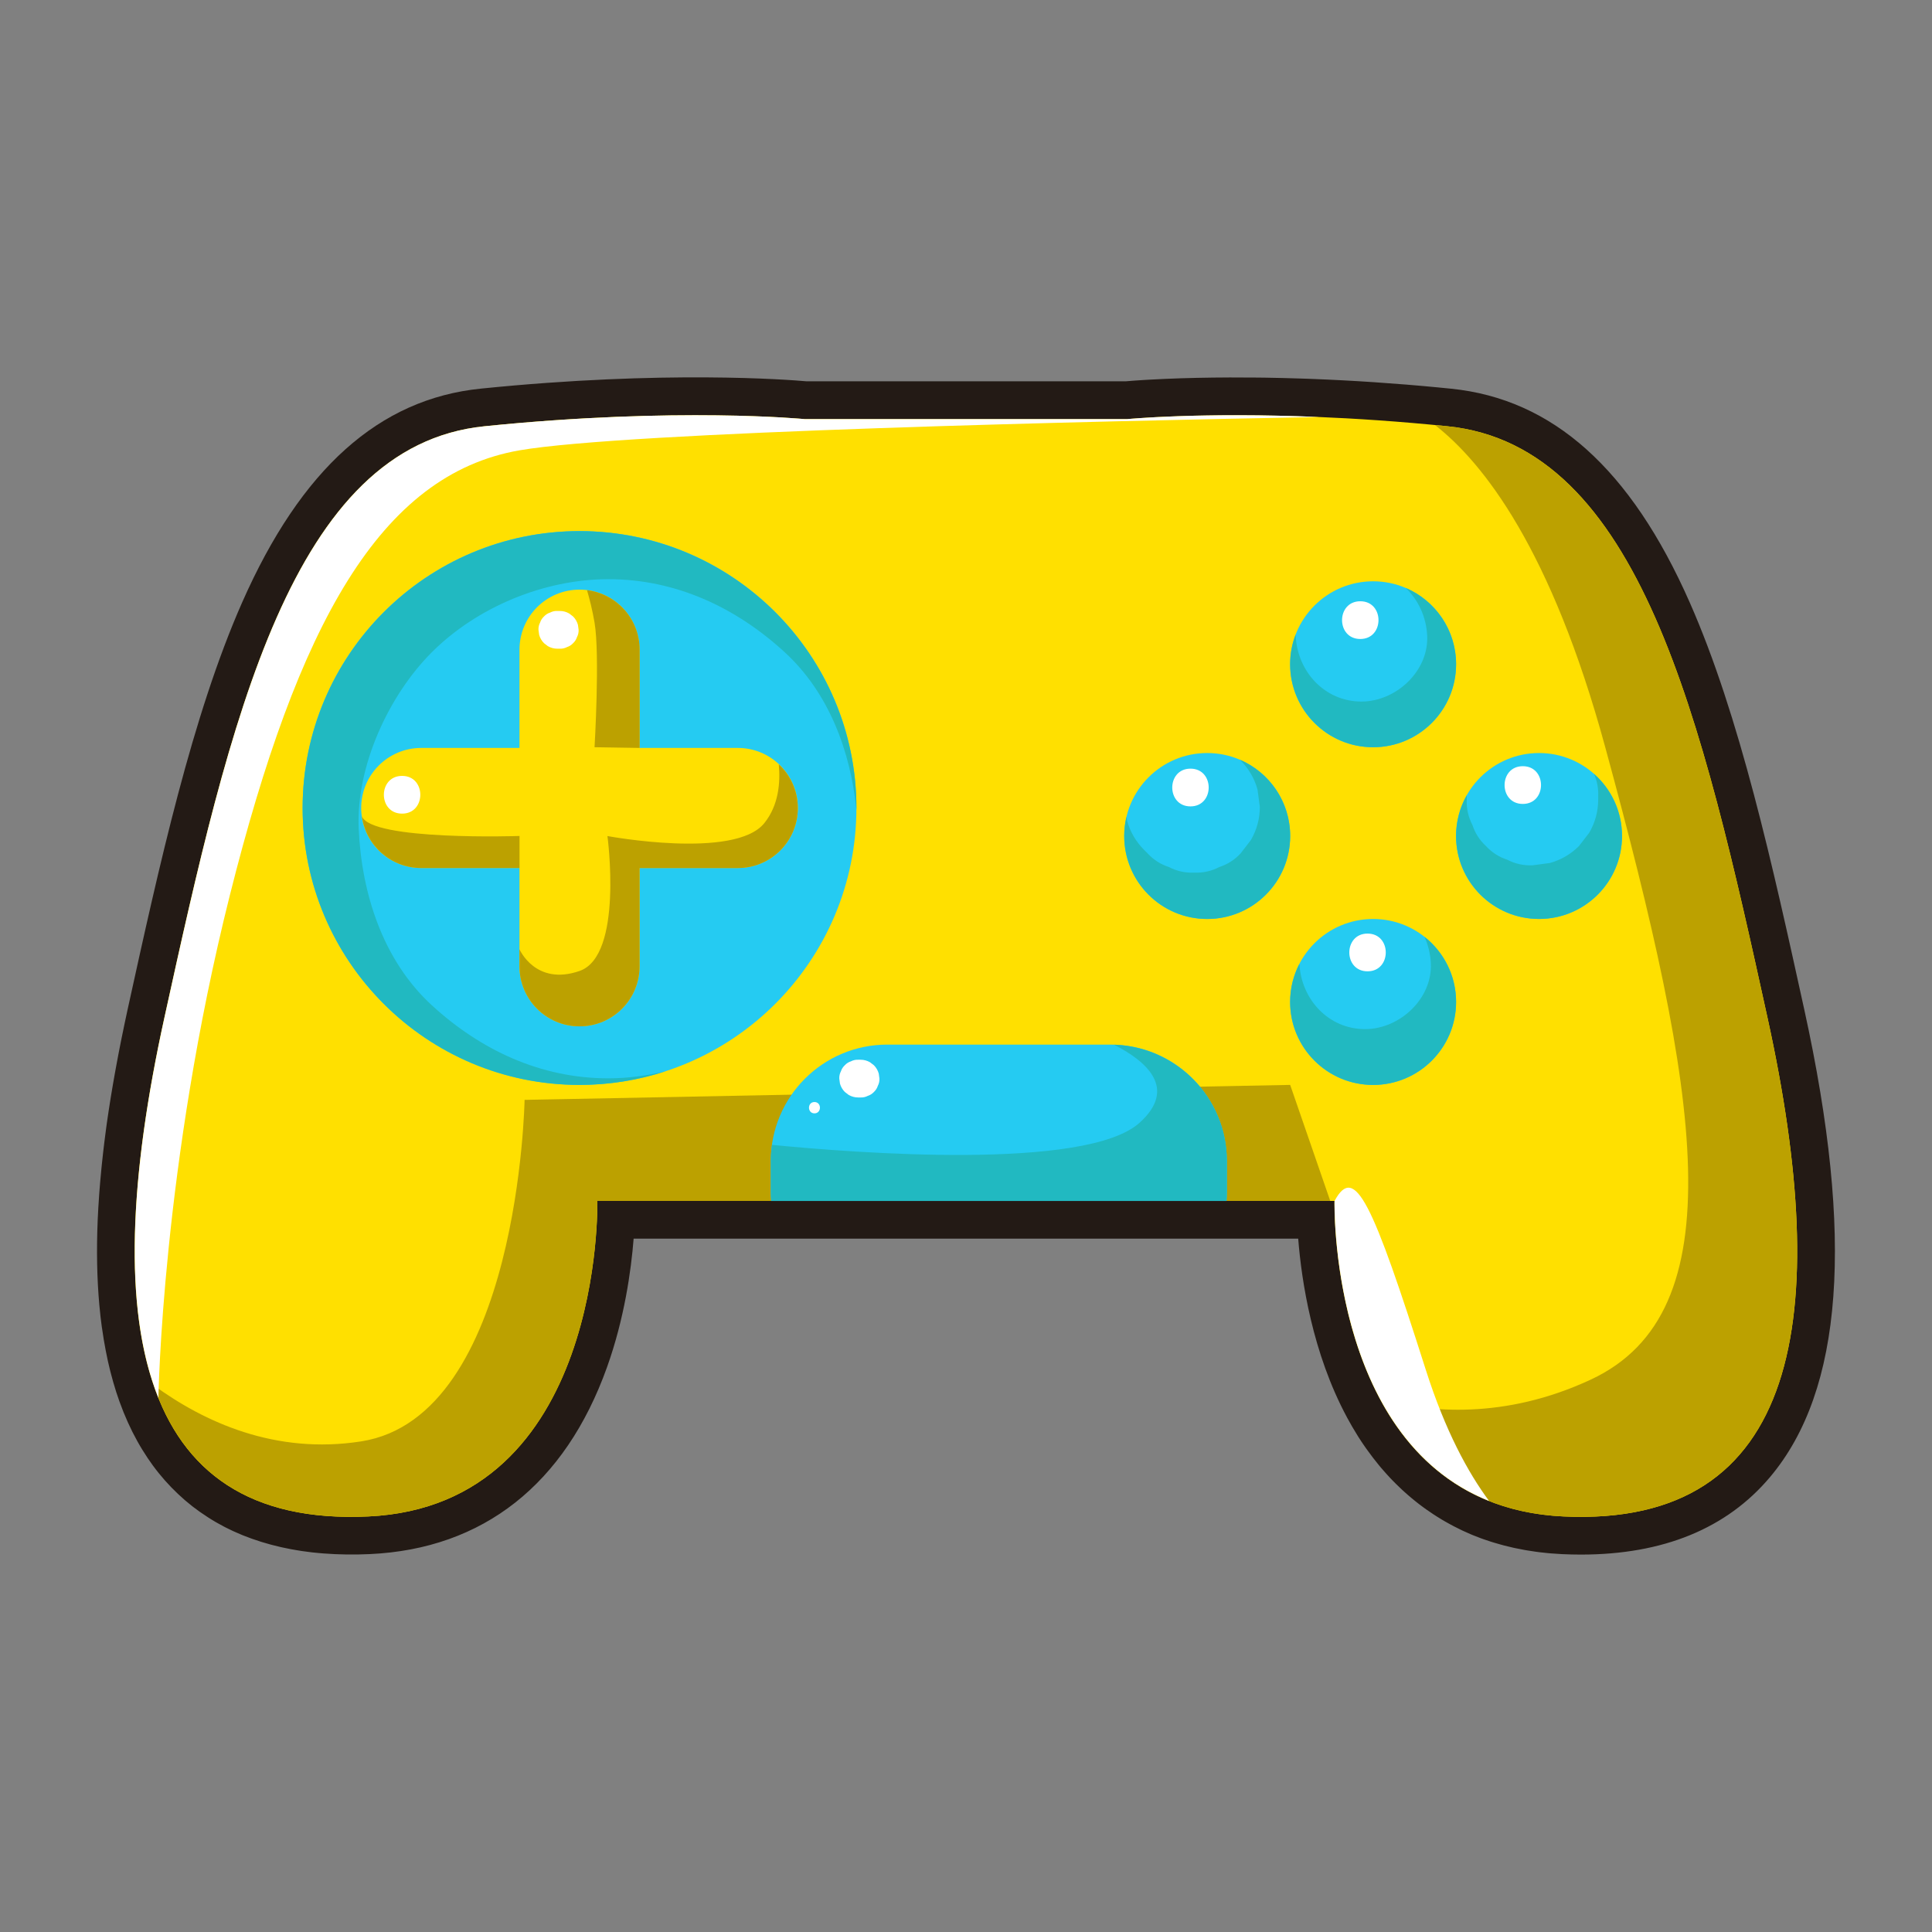 <?xml version="1.0" ?><svg xmlns="http://www.w3.org/2000/svg" xmlns:xlink="http://www.w3.org/1999/xlink" version="1.1" viewBox="0 0 512 512" style="enable-background:new 0 0 512 512;" xml:space="preserve"><rect x="0" y="0" width="512" height="512" fill="#808080" stroke="none"/><style type="text/css">
	.st0{fill:#231A15;}
	.st1{fill:#FFE000;}
	.st2{fill:#BCA100;}
	.st3{fill:#FC0000;}
	.st4{fill:#AA0000;}
	.st5{fill:#F94343;}
	.st6{fill:#FFFFFF;}
	.st7{fill:#A58E07;}
	.st8{opacity:0.44;}
	.st9{fill:#756204;}
	.st10{opacity:0.64;}
	.st11{opacity:0.38;}
	.st12{fill:#5D5004;}
	.st13{fill:#B7A100;}
	.st14{fill:#1D4DFC;}
	.st15{fill:#143CAF;}
	.st16{opacity:0.59;}
	.st17{opacity:0.52;}
	.st18{fill:#FF7F1F;}
	.st19{fill:#C4570C;}
	.st20{fill:#B29904;}
	.st21{fill:#87720A;}
	.st22{fill:#DDDDDD;}
	.st23{opacity:0.51;}
	.st24{fill:#878787;}
	.st25{fill:#727272;}
	.st26{opacity:0.33;}
	.st27{opacity:0.46;}
	.st28{fill:#25CBF2;}
	.st29{fill:#0A8FA5;}
	.st30{opacity:0.58;}
	.st31{fill:#04889E;}
	.st32{fill:#035A63;}
	.st33{opacity:0.65;}
	.st34{opacity:0.39;}
	.st35{fill:#AB0000;}
	.st36{fill:#1987A1;}
	.st37{fill:#3F1F0A;}
	.st38{fill:#4DEEFF;}
	.st39{fill:#21B9C1;}
	.st40{fill:#BBF9FF;}
	.st41{fill:#64ACAF;}
	.st42{fill:#089FB7;}
	.st43{opacity:0.47;}
	.st44{opacity:0.42;}
	.st45{fill:#DBF7FC;}
	.st46{fill:#B2E7ED;}
	.st47{fill:#0FA2BA;}
	.st48{opacity:0.54;}
	.st49{fill:#8E7716;}
	.st50{fill:#191401;}
	.st51{fill:#382E02;}
	.st52{fill:#605106;}
	.st53{fill:#AFACA0;}
	.st54{fill:#BC0404;}
	.st55{fill:#750000;}
	.st56{fill:#A08B0D;}
	.st57{fill:#5B4C05;}
	.st58{opacity:0.4;}
	.st59{opacity:0.5;}
	.st60{fill:#FF8383;}
	.st61{fill:#FFF0A6;}
	.st62{fill:#E2C227;}
	.st63{fill:#AA9205;}
	.st64{fill:#FFEA71;}
	.st65{opacity:0.22;}
	.st66{fill:#B19B00;}
	.st67{fill:#1989A4;}
	.st68{fill:#13A0B7;}
	.st69{fill:#C4A805;}
	.st70{fill:#FFF3A9;}
	.st71{fill:#846E03;}
	.st72{fill:#2D2502;}
	.st73{opacity:0.36;}
	.st74{fill:#4DD307;}
	.st75{fill:#328402;}
	.st76{fill:#97FF5A;}
	.st77{fill:#7A6500;}
	.st78{fill:#246001;}
	.st79{fill:#359100;}
	.st80{fill:#968022;}
	.st81{fill:#4F420B;}
	.st82{fill:#FFED83;}
	.st83{fill:#BAA335;}
	.st84{fill:#8D0991;}
	.st85{fill:#4B044F;}
	.st86{fill:#CE15CE;}
	.st87{fill:#897502;}
	.st88{fill:#493D01;}
	.st89{fill:#C9C9C9;}
	.st90{fill:#2D280E;}
	.st91{fill:#378C06;}
	.st92{fill:#183A03;}
	.st93{fill:#94FF55;}
	.st94{fill:#2E7F04;}
	.st95{fill:#63AB39;}
	.st96{fill:#AA5F04;}
	.st97{fill:#633502;}
	.st98{fill:#EF9014;}
	.st99{fill:#A05A07;}
	.st100{fill:#05616B;}
	.st101{fill:#033335;}
	.st102{fill:#0E94AA;}
	.st103{fill:#035D66;}
	.st104{opacity:0.27;}
	.st105{opacity:0.43;}
	.st106{fill:#FFF203;}
	.st107{fill:#FFA300;}
	.st108{fill:#2B3030;}
	.st109{opacity:0.28;}
	.st110{fill:#FCD17A;}
	.st111{fill:#AF853A;}
	.st112{opacity:0.31;}
	.st113{fill:#B641FF;}
	.st114{fill:#700FBC;}
	.st115{fill:#F2D0B1;}
	.st116{fill:#AF835F;}
	.st117{fill:#C17540;}
	.st118{fill:#F2BA94;}
	.st119{fill:#592909;}
	.st120{fill:#2B1204;}
	.st121{fill:#894818;}
	.st122{fill:#512609;}
	.st123{fill:#FF7F15;}
	.st124{fill:#A04A0A;}
	.st125{fill:#B7865E;}
	.st126{fill:#70350E;}
	.st127{fill:#3A1805;}
	.st128{fill:#C1521B;}
	.st129{fill:#FFC7AE;}
	.st130{fill:#FF717F;}
	.st131{fill:#6E2F0F;}
	.st132{fill:#AC8675;}
	.st133{opacity:0.25;}
	.st134{opacity:0.32;}
	.st135{fill:#FFFCC5;}
	.st136{fill:#D1CA78;}
	.st137{fill:#D37733;}
	.st138{fill:#A04F18;}
	.st139{fill:#0ABFBA;}
	.st140{fill:#057F79;}
	.st141{fill:#15F9F9;}
	.st142{fill:#09B2AD;}
	.st143{fill:#B2B2B2;}
	.st144{fill:#FFF755;}
	.st145{fill:#BCB121;}
	.st146{fill:#F90368;}
	.st147{opacity:0.49;}
	.st148{fill:#B50857;}
	.st149{fill:#FF76B4;}
	.st150{fill:#F23091;}
	.st151{fill:#FFF800;}
	.st152{fill:#C9BF05;}
	.st153{fill:#FF8500;}
	.st154{fill:#A35507;}
	.st155{fill:#AA6E50;}
	.st156{fill:#723C25;}
	.st157{fill:#EAD4B9;}
	.st158{fill:#AA8D6F;}
	.st159{fill:#B7A8A5;}
	.st160{fill:#84726F;}
	.st161{fill:#77645F;}
	.st162{fill:#51403C;}
	.st163{fill:#EABBA7;}
	.st164{fill:#BC7F69;}
	.st165{fill:#7C5039;}
	.st166{fill:#442619;}
	.st167{fill:#B7AE04;}
	.st168{fill:#BAB108;}
	.st169{fill:#7A7105;}
	.st170{fill:#352B23;}
	.st171{fill:#050403;}
	.st172{fill:#706255;}
	.st173{fill:#44382E;}
	.st174{fill:#634319;}
	.st175{fill:#35210A;}
	.st176{fill:#2D1C08;}
	.st177{fill:#0A0601;}
	.st178{fill:#9E7443;}
	.st179{fill:#704D2A;}
	.st180{fill:#D8A73A;}
	.st181{fill:#A0741C;}
	.st182{fill:#3F2F28;}
	.st183{fill:#211410;}
	.st184{fill:#FF326C;}
	.st185{fill:#BC0749;}
	.st186{fill:#68390E;}
	.st187{fill:#A5632D;}
	.st188{fill:#3D1E05;}
	.st189{fill:#331A06;}
	.st190{fill:#110801;}
	.st191{fill:#160A02;}
	.st192{fill:#663514;}
	.st193{opacity:0.29;}
	.st194{fill:#FC001F;}
	.st195{fill:#AF021F;}
	.st196{fill:#C48622;}
	.st197{fill:#8C5910;}
	.st198{fill:#846D64;}
	.st199{fill:#513B35;}
	.st200{fill:#5B4842;}
	.st201{fill:#332522;}
	.st202{fill:#47332C;}
	.st203{fill:#543E38;}
	.st204{fill:#1E1412;}
	.st205{fill:#604C43;}
	.st206{fill:#D3896C;}
	.st207{fill:#FF001F;}
	.st208{fill:#AF0824;}
	.st209{fill:#A37462;}
	.st210{fill:#5E3E34;}
	.st211{fill:#874A38;}
	.st212{fill:#4C2218;}
	.st213{fill:#5B2B20;}
	.st214{fill:#210C09;}
	.st215{fill:#99001A;}
	.st216{fill:#A08A07;}
	.st217{fill:#A08904;}
	.st218{fill:#5B4C02;}
	.st219{fill:#CECAB7;}
	.st220{fill:#727068;}
	.st221{fill:#42403A;}
	.st222{fill:#B2B0A6;}
	.st223{fill:#726F62;}
	.st224{fill:#6B4F45;}
	.st225{fill:#3A261F;}
	.st226{fill:#777468;}
	.st227{fill:#474436;}
	.st228{fill:#B78B7D;}
	.st229{fill:#845A4E;}
	.st230{fill:#3A372D;}
	.st231{fill:#43CFFF;}
	.st232{fill:#13A0BC;}
</style><g id="_x31_9"><g><path class="st0" d="M418.96,411.98c-1.64,0-3.31-0.04-5-0.12c-1.02-0.05-2.03-0.12-3.03-0.2l-0.94-0.09    c-0.68-0.06-1.36-0.14-2.04-0.22c-0.34-0.04-0.69-0.09-1.04-0.14c-0.65-0.09-1.31-0.19-1.96-0.3l-0.19-0.03    c-0.24-0.04-0.48-0.08-0.72-0.12c-0.83-0.15-1.64-0.31-2.44-0.48c-0.14-0.03-0.27-0.05-0.4-0.08c-0.87-0.19-1.76-0.41-2.65-0.64    c-0.24-0.06-0.46-0.12-0.68-0.19l-0.19-0.05c-0.59-0.16-1.2-0.34-1.81-0.52c-0.31-0.1-0.64-0.2-0.96-0.3    c-0.55-0.18-1.11-0.37-1.66-0.56l-0.15-0.05c-0.25-0.09-0.5-0.18-0.75-0.27c-0.64-0.24-1.27-0.49-1.9-0.74    c-0.24-0.09-0.42-0.16-0.59-0.24c-0.78-0.33-1.55-0.67-2.31-1.03c-0.22-0.1-0.43-0.21-0.63-0.31l-0.18-0.09    c-0.5-0.25-1.01-0.49-1.5-0.75c-0.3-0.15-0.61-0.32-0.91-0.49c-0.46-0.25-0.91-0.5-1.35-0.75c-0.32-0.18-0.62-0.35-0.91-0.53    c-0.45-0.27-0.91-0.56-1.37-0.85l-0.17-0.11c-0.19-0.11-0.37-0.23-0.55-0.35c-0.68-0.44-1.31-0.88-1.94-1.32    c-0.22-0.16-0.43-0.31-0.64-0.46l-0.19-0.14c-0.38-0.28-0.77-0.57-1.14-0.85c-0.29-0.22-0.59-0.46-0.89-0.7    c-0.33-0.27-0.67-0.54-0.99-0.81c-0.29-0.24-0.59-0.49-0.89-0.75c-0.31-0.27-0.62-0.55-0.94-0.83l-0.18-0.16    c-0.23-0.2-0.45-0.4-0.67-0.61c-0.52-0.48-1.03-0.97-1.53-1.47c-0.25-0.24-0.48-0.49-0.72-0.73l-0.17-0.17    c-0.29-0.3-0.51-0.53-0.73-0.76c-0.3-0.32-0.59-0.64-0.88-0.96c-0.21-0.24-0.43-0.48-0.65-0.73c-0.28-0.32-0.58-0.66-0.87-1    l-0.56-0.67c-1.04-1.27-2.06-2.6-3.03-3.95l-0.32-0.44c-0.3-0.43-0.59-0.85-0.87-1.26l-0.37-0.55c-0.27-0.41-0.55-0.83-0.82-1.26    l-0.27-0.44c-0.96-1.54-1.88-3.11-2.72-4.68c-0.01-0.03-0.03-0.05-0.04-0.08l0,0c-9.15-17.02-12.03-36.1-12.92-47.35H167.92    c-0.67,8.48-2.44,21.17-7.06,34.09c-11.1,31.01-32.83,48.13-62.83,49.51c-1.07,0.05-2.13,0.08-3.17,0.1    c-0.29,0.01-0.56,0.01-0.84,0l-0.68,0c-0.53,0-1.06,0.01-1.59,0c-0.37,0-0.71-0.02-1.05-0.03l-0.78-0.02    c-0.41-0.01-0.81-0.02-1.21-0.04c-0.4-0.02-0.79-0.04-1.18-0.07l-0.78-0.05c-0.34-0.02-0.68-0.04-1.02-0.06    c-0.42-0.03-0.84-0.07-1.26-0.11l-0.73-0.07c-0.31-0.03-0.62-0.06-0.92-0.09c-0.46-0.05-0.93-0.11-1.4-0.18l-0.6-0.08    c-0.28-0.03-0.56-0.07-0.84-0.11c-0.51-0.08-0.99-0.16-1.46-0.24l-0.57-0.1c-0.25-0.04-0.51-0.08-0.76-0.13    c-0.55-0.1-1.08-0.21-1.61-0.33l-0.44-0.09c-0.22-0.04-0.44-0.09-0.66-0.14c-0.62-0.14-1.18-0.28-1.75-0.43l-0.29-0.07    c-0.23-0.05-0.45-0.11-0.67-0.17c-0.56-0.15-1.13-0.32-1.7-0.49l-0.28-0.08c-0.2-0.06-0.41-0.12-0.61-0.18    c-0.62-0.19-1.23-0.4-1.85-0.62l-0.13-0.04c-0.18-0.06-0.35-0.12-0.53-0.18c-0.65-0.23-1.28-0.48-1.9-0.72    c-0.24-0.09-0.41-0.16-0.57-0.22c-0.65-0.26-1.27-0.54-1.89-0.82c-0.22-0.09-0.4-0.17-0.57-0.25c-0.58-0.27-1.21-0.58-1.83-0.89    c-0.16-0.08-0.32-0.15-0.47-0.24c-0.6-0.31-1.21-0.65-1.83-1c-0.15-0.08-0.29-0.16-0.43-0.24c-0.6-0.34-1.21-0.72-1.82-1.11    l-0.3-0.19c-0.62-0.4-1.21-0.8-1.8-1.21c-0.13-0.09-0.25-0.17-0.38-0.26c-0.54-0.38-1.12-0.82-1.7-1.26    c-0.11-0.08-0.21-0.15-0.3-0.23c-0.58-0.46-1.16-0.93-1.72-1.41l-0.21-0.18c-0.56-0.48-1.12-0.99-1.67-1.51l-0.14-0.13    c-0.58-0.55-1.12-1.08-1.64-1.62l-0.09-0.09c-0.03-0.03-0.05-0.05-0.08-0.08c-0.54-0.56-1.07-1.14-1.59-1.72l-0.08-0.09    c-0.53-0.61-1.03-1.2-1.52-1.8c-0.02-0.03-0.04-0.05-0.06-0.07c-0.55-0.68-1.03-1.31-1.51-1.96c-0.02-0.03-0.04-0.06-0.06-0.08    c-0.47-0.64-0.93-1.3-1.38-1.97c0,0,0,0,0-0.01c-0.01-0.01-0.02-0.02-0.02-0.03c0,0,0-0.01-0.01-0.01    c-0.01-0.01-0.01-0.02-0.02-0.03c-0.48-0.72-0.91-1.39-1.32-2.06c-0.01-0.02-0.02-0.04-0.04-0.06l0,0    c-0.44-0.71-0.86-1.44-1.27-2.17c-0.01-0.02-0.02-0.03-0.03-0.05c-1.8-3.23-3.4-6.77-4.74-10.51c-0.01-0.03-0.04-0.13-0.06-0.16    c-0.28-0.8-0.56-1.61-0.83-2.44c-0.01-0.03-0.04-0.14-0.05-0.17c-0.28-0.87-0.52-1.67-0.75-2.48l-0.08-0.3    c-0.23-0.8-0.44-1.6-0.65-2.41l-0.08-0.33c-0.2-0.82-0.4-1.62-0.58-2.44l-0.08-0.38c-0.18-0.8-0.34-1.62-0.5-2.45l-0.07-0.38    c-0.16-0.82-0.3-1.66-0.45-2.5l-0.06-0.39c-0.14-0.84-0.27-1.7-0.39-2.58L27,351.8c-0.12-0.88-0.23-1.79-0.34-2.7l-0.03-0.25    c-0.11-0.95-0.21-1.91-0.29-2.88l-0.02-0.19c-0.62-6.87-0.77-14.46-0.43-22.48l0.02-0.42c0.04-0.96,0.09-1.93,0.15-2.9l0.05-0.74    c0.05-0.87,0.11-1.75,0.17-2.63l0.07-0.93c0.06-0.82,0.13-1.65,0.2-2.48l0.1-1.07c0.07-0.79,0.14-1.58,0.22-2.38l0.12-1.18    c0.08-0.77,0.16-1.54,0.25-2.32l0.14-1.26c0.09-0.76,0.18-1.51,0.27-2.27l0.17-1.34c0.09-0.73,0.19-1.48,0.29-2.23l0.19-1.41    c0.1-0.72,0.21-1.46,0.32-2.19l0.22-1.46c0.11-0.73,0.23-1.46,0.34-2.19l0.24-1.49c0.12-0.74,0.24-1.48,0.37-2.21l0.26-1.52    c0.13-0.73,0.26-1.47,0.39-2.21l0.28-1.54c0.14-0.75,0.28-1.51,0.42-2.26l0.29-1.53c0.15-0.78,0.31-1.57,0.46-2.36l0.29-1.45    c0.15-0.74,0.3-1.49,0.46-2.23l0.33-1.61c0.27-1.29,0.55-2.58,0.83-3.88c8.41-38.29,17.1-77.89,30.39-108.01    c15.61-35.36,36.29-53.88,63.22-56.61c48.72-4.95,81.71-2.35,86.33-1.94l84.58,0l2.56-0.2c0.7-0.05,1.57-0.11,2.57-0.17l1.25-0.07    c1.23-0.07,2.57-0.14,4.05-0.2c5.42-0.24,11.2-0.36,17.22-0.38c2.3-0.01,4.71,0,7.23,0.03c0.02,0,0.04,0,0.06,0    c0.83,0.01,1.64,0.02,2.46,0.03l0.35,0.01c2.48,0.04,5.06,0.1,7.75,0.19l0.37,0.01c0.81,0.03,1.63,0.05,2.47,0.08l0.78,0.03    c11.08,0.42,22.45,1.18,33.8,2.27l0.47,0.05c0.95,0.09,1.89,0.18,2.85,0.28c26.94,2.73,47.62,21.25,63.22,56.61    c13.29,30.11,21.98,69.71,30.39,108.01l0,0c13.25,60.34,10.27,100.84-9.1,123.82C457.59,405.08,440.74,411.98,418.96,411.98z     M405.45,390.67c0.13,0.03,0.25,0.05,0.37,0.08c0.5,0.11,1.09,0.22,1.69,0.33l0.67,0.11c0.49,0.08,0.96,0.15,1.44,0.22    c0.26,0.04,0.5,0.07,0.74,0.1c0.52,0.06,1.03,0.12,1.54,0.17l0.71,0.07c0.73,0.06,1.49,0.12,2.25,0.15    c17.92,0.82,30.66-3.53,38.92-13.33c14.88-17.65,16.51-53.53,4.86-106.64c-8.2-37.33-16.67-75.94-29.15-104.22    c-12.62-28.59-27.54-42.82-46.95-44.79c-0.92-0.09-1.83-0.18-2.75-0.27l-0.48-0.05c-10.96-1.05-21.94-1.79-32.65-2.19l-3.5-0.12    c-2.57-0.08-5.06-0.14-7.46-0.18l-0.3,0c-0.82-0.01-1.6-0.02-2.37-0.03c-0.01,0-0.03,0-0.04,0c-2.46-0.03-4.77-0.04-6.97-0.03    c-5.77,0.02-11.29,0.14-16.4,0.36c-1.43,0.06-2.69,0.12-3.81,0.19l-1.05,0.06c0,0-0.13,0.01-0.14,0.01    c-0.92,0.06-1.72,0.11-2.4,0.16l-2.35,0.18c-0.04,0-0.26,0.02-0.29,0.03c-0.33,0.03-0.58,0.04-0.91,0.04h-85.44    c-0.32,0-0.65-0.02-0.97-0.05c-0.32-0.03-33.51-3.12-82.88,1.89c-19.41,1.97-34.33,16.2-46.95,44.79    c-12.48,28.28-20.96,66.88-29.15,104.22c-0.27,1.24-0.54,2.48-0.8,3.71l-0.32,1.56c-0.15,0.71-0.29,1.42-0.44,2.12l-0.27,1.39    c-0.15,0.75-0.3,1.5-0.44,2.25l-0.27,1.45c-0.14,0.72-0.27,1.44-0.4,2.15L50.11,288c-0.13,0.71-0.25,1.41-0.37,2.11l-0.24,1.43    c-0.12,0.7-0.24,1.4-0.35,2.09l-0.22,1.41c-0.11,0.69-0.22,1.38-0.32,2.07l-0.21,1.38c-0.1,0.68-0.2,1.37-0.3,2.06l-0.18,1.32    c-0.09,0.69-0.19,1.39-0.27,2.08l-0.16,1.25c-0.09,0.71-0.17,1.41-0.25,2.11l-0.13,1.18c-0.08,0.72-0.16,1.44-0.23,2.15    l-0.11,1.08c-0.07,0.74-0.14,1.47-0.21,2.2l-0.09,0.99c-0.07,0.77-0.12,1.53-0.18,2.28l-0.06,0.85c-0.06,0.81-0.11,1.62-0.16,2.41    l-0.04,0.67c-0.05,0.89-0.09,1.77-0.13,2.64l-0.02,0.37c-0.3,7.17-0.18,13.86,0.37,19.92c0,0.02,0.01,0.1,0.01,0.11    c0.07,0.82,0.16,1.63,0.25,2.44l0.03,0.23c0.09,0.75,0.18,1.51,0.28,2.26l0.04,0.26c0.1,0.75,0.21,1.46,0.33,2.17l0.05,0.31    c0.11,0.69,0.23,1.37,0.36,2.05l0.04,0.23c0.15,0.75,0.28,1.41,0.43,2.06l0.06,0.29c0.15,0.65,0.3,1.29,0.45,1.92l0.07,0.3    c0.16,0.62,0.33,1.24,0.5,1.86l0.07,0.26c0.17,0.6,0.36,1.22,0.55,1.83l0.06,0.2c0.2,0.61,0.41,1.23,0.63,1.84    c0.01,0.02,0.04,0.11,0.05,0.14c0.97,2.7,2.12,5.25,3.4,7.55c0.01,0.01,0.01,0.02,0.02,0.04c0.27,0.48,0.54,0.95,0.83,1.41    c0.01,0.01,0.01,0.02,0.02,0.03c0.29,0.48,0.58,0.93,0.88,1.37c0.01,0.02,0.03,0.04,0.04,0.06l0,0c0.3,0.44,0.6,0.88,0.92,1.31    c0.03,0.04,0.07,0.09,0.09,0.12c0.25,0.35,0.56,0.74,0.87,1.14c0.02,0.02,0.03,0.04,0.05,0.06c0.35,0.44,0.68,0.82,1,1.2    l0.08,0.09c0.32,0.37,0.64,0.72,0.97,1.06l0.07,0.07c0.38,0.4,0.72,0.73,1.06,1.06l0.13,0.12c0.34,0.32,0.68,0.63,1.03,0.93    c0.05,0.04,0.11,0.09,0.13,0.11c0.39,0.33,0.74,0.63,1.11,0.91l0.18,0.14c0.34,0.26,0.7,0.54,1.07,0.8l0.21,0.15    c0.36,0.25,0.72,0.5,1.09,0.74l0.21,0.13c0.43,0.27,0.81,0.5,1.19,0.73l0.3,0.16c0.36,0.2,0.75,0.42,1.15,0.63l0.3,0.15    c0.42,0.21,0.82,0.41,1.23,0.6l0.35,0.15c0.41,0.18,0.82,0.37,1.25,0.54l0.39,0.15c0.41,0.16,0.83,0.33,1.26,0.48l0.48,0.16    c0.39,0.14,0.81,0.28,1.24,0.42l0.63,0.18c0.39,0.12,0.78,0.23,1.18,0.34l0.7,0.17c0.4,0.1,0.8,0.2,1.2,0.29l0.87,0.18    c0.36,0.08,0.72,0.15,1.09,0.22l1.09,0.18c0.33,0.06,0.65,0.11,0.98,0.16l1.21,0.16c0.3,0.04,0.6,0.08,0.91,0.12    c0.18,0.02,0.35,0.03,0.51,0.05l0.92,0.09c0.27,0.03,0.54,0.05,0.81,0.07c0.2,0.02,0.4,0.03,0.61,0.04l0.98,0.06    c0.24,0.02,0.49,0.03,0.74,0.04c0.27,0.01,0.53,0.02,0.8,0.02l0.98,0.03c0.21,0.01,0.43,0.01,0.65,0.02c0.37,0,0.78,0,1.17,0    l1.33,0c0.85-0.01,1.71-0.04,2.59-0.08c21.71-1,36.35-12.72,44.76-35.82c6.76-18.57,6.46-37.4,6.45-37.58    c-0.06-2.69,0.97-5.29,2.85-7.21c1.88-1.92,4.46-3.01,7.14-3.01h195.36c2.7,0,5.29,1.09,7.17,3.03c1.86,1.92,2.88,4.5,2.83,7.18    c0,0.01,0,0.02,0,0.04l0,0.29c0,0.03,0,0.15,0,0.18l0,0.32c0,0.01,0,0.11,0,0.12l0,0.25c0,0.01,0,0.11,0,0.12    c0.01,0.76,0.03,1.76,0.09,2.99l0.04,0.78c0,0,0.01,0.13,0.01,0.13l0.04,0.78c0,0.04,0,0.07,0.01,0.09    c0.55,9.07,2.68,26.54,10.71,41.52c0.01,0.02,0.03,0.05,0.04,0.07c0.65,1.21,1.36,2.43,2.1,3.61l0.22,0.36    c0.19,0.3,0.4,0.61,0.6,0.93l0.27,0.41c0.2,0.3,0.41,0.61,0.63,0.92l0.24,0.33c0.71,0.99,1.45,1.96,2.2,2.87l0.39,0.48    c0.2,0.24,0.41,0.48,0.62,0.71c0.16,0.18,0.31,0.35,0.45,0.51c0.21,0.24,0.42,0.47,0.64,0.69c0.14,0.15,0.29,0.3,0.43,0.45    c0,0,0.07,0.07,0.07,0.07l0.2,0.21c0.14,0.15,0.28,0.29,0.43,0.44c0.34,0.34,0.7,0.68,1.06,1.02c0.12,0.11,0.23,0.21,0.35,0.31    l0.24,0.21c0.22,0.19,0.42,0.38,0.64,0.56c0.2,0.17,0.41,0.34,0.61,0.51c0.23,0.19,0.45,0.37,0.67,0.55    c0.2,0.16,0.4,0.32,0.61,0.48c0.26,0.2,0.51,0.38,0.76,0.57l0.57,0.42c0.42,0.3,0.86,0.6,1.31,0.89l0.49,0.31    c0.31,0.2,0.62,0.39,0.94,0.58c0.19,0.11,0.36,0.21,0.54,0.31c0.37,0.21,0.68,0.38,0.98,0.55c0.19,0.1,0.39,0.21,0.6,0.32    c0.35,0.18,0.69,0.35,1.04,0.52l0.54,0.26c0.51,0.24,1.04,0.48,1.58,0.7l0.36,0.14c0.45,0.18,0.88,0.35,1.32,0.52l0.64,0.23    c0.37,0.13,0.76,0.26,1.15,0.39c0.23,0.07,0.45,0.14,0.67,0.21c0.43,0.13,0.84,0.25,1.26,0.37l0.61,0.17    C404.21,390.38,404.82,390.53,405.45,390.67z M65.83,385.27C65.83,385.27,65.83,385.27,65.83,385.27L65.83,385.27z M65.74,385.22    L65.74,385.22L65.74,385.22z"/></g><g><g><g><path class="st1" d="M468.42,269.77c-17.36-79.07-33.75-151.62-84.86-156.81c-51.11-5.19-84.86-1.89-84.86-1.89h-85.44      c0,0-33.75-3.3-84.86,1.89c-51.11,5.19-67.5,77.74-84.86,156.81c-17.36,79.07-8.68,135,54,132.11      c62.68-2.89,60.75-83.62,60.75-83.62h195.36c0,0-1.93,80.72,60.75,83.62C477.1,404.77,485.78,348.84,468.42,269.77z"/></g><g><path class="st2" d="M158.31,318.26c0,0,1.93,80.72-60.75,83.62c-31.09,1.43-48.88-11.61-56.82-34.76      c13.39,9.75,32.23,18.42,54.98,14.86c41.87-6.55,43.3-90.5,43.3-90.5l202.89-3.97l10.62,30.75H158.31z M468.42,269.77      c-17.36-79.07-33.75-151.62-84.86-156.81c-1.1-0.11-2.19-0.21-3.27-0.32c12.83,10.01,30.83,32.92,45.12,85.39      c25.07,91.99,34.71,149.65-3.86,167.59c-22.94,10.67-43.15,8.65-55.76,5.26c8.63,16.05,23.39,29.84,48.63,31      C477.1,404.77,485.78,348.84,468.42,269.77z"/></g><g><path class="st6" d="M60.91,237.25c-18,71.63-18.93,133.18-18.93,133.18l-0.04-0.07c-9.45-23.59-7.54-58.87,1.62-100.59      c17.36-79.07,33.75-151.62,84.86-156.81c51.11-5.19,84.86-1.89,84.86-1.89h85.44c0,0,19.32-1.88,50.84-0.56      c-57.17,1.05-183.46,3.9-211.88,8.83C100.64,125.77,78.91,165.62,60.91,237.25z M394.62,397.77      c-5.57-7.51-11.61-18.56-16.78-34.79c-14.14-44.36-18.77-54.73-24.17-44.72C353.67,318.26,352.19,380.84,394.62,397.77z"/></g></g><g><g><path class="st28" d="M226.96,214.12c0,40.53-32.85,73.38-73.38,73.38S80.2,254.65,80.2,214.12s32.85-73.38,73.38-73.38      S226.96,173.6,226.96,214.12z M363.89,154.05c-12.14,0-21.99,9.84-21.99,21.99s9.84,21.99,21.99,21.99      c12.14,0,21.99-9.84,21.99-21.99S376.03,154.05,363.89,154.05z M363.89,243.54c-12.14,0-21.99,9.84-21.99,21.99      c0,12.14,9.84,21.99,21.99,21.99c12.14,0,21.99-9.84,21.99-21.99C385.88,253.38,376.03,243.54,363.89,243.54z M319.92,199.56      c-12.14,0-21.99,9.84-21.99,21.99s9.84,21.99,21.99,21.99c12.14,0,21.99-9.84,21.99-21.99S332.06,199.56,319.92,199.56z       M407.86,199.56c-12.14,0-21.99,9.84-21.99,21.99s9.84,21.99,21.99,21.99c12.14,0,21.99-9.84,21.99-21.99      S420.01,199.56,407.86,199.56z"/></g><g><path class="st39" d="M341.91,221.55c0,12.14-9.84,21.99-21.99,21.99s-21.99-9.84-21.99-21.99c0-1.77,0.21-3.48,0.61-5.13      c0.05,0.36,0.1,0.72,0.15,1.09c0.83,2.95,2.32,5.51,4.48,7.69c0.32,0.32,0.64,0.64,0.96,0.96c1.58,1.7,3.45,2.9,5.61,3.6      c2.08,1.09,4.31,1.59,6.71,1.5c2.4,0.09,4.64-0.41,6.71-1.5c2.16-0.7,4.03-1.9,5.61-3.6c0.91-1.18,1.82-2.35,2.72-3.53      c1.58-2.72,2.37-5.65,2.38-8.79c-0.21-1.54-0.41-3.09-0.62-4.63c-0.83-2.95-2.32-5.51-4.48-7.69l-0.18-0.18      C336.42,204.7,341.91,212.48,341.91,221.55z M363.89,198.02c12.14,0,21.99-9.84,21.99-21.99c0-9.07-5.49-16.86-13.34-20.22      c3.35,3.21,5.46,7.74,5.68,12.69c0.42,9.41-8.31,17.42-17.42,17.42c-9.76,0-17-7.98-17.42-17.42c-0.01-0.14,0.01-0.29,0.01-0.43      c-0.96,2.47-1.49,5.15-1.49,7.95C341.91,188.18,351.75,198.02,363.89,198.02z M161.2,285.77c-17.92,0-33.83-7.49-46.77-19.37      c-12.99-11.92-18.61-29.67-19.37-46.77c-0.74-16.48,7.9-35.3,19.37-46.77c12-12,29.81-19.37,46.77-19.37      c17.92,0,33.83,7.49,46.77,19.37c11.69,10.73,17.4,26.19,18.98,41.65c0-0.13,0.01-0.25,0.01-0.37      c0-40.53-32.85-73.38-73.38-73.38c-40.53,0-73.38,32.85-73.38,73.38c0,40.53,32.85,73.38,73.38,73.38      c7.98,0,15.66-1.29,22.86-3.65C171.4,285.1,166.26,285.77,161.2,285.77z M377.5,248.26c0.98,2.17,1.58,4.55,1.69,7.05      c0.42,9.41-8.31,17.42-17.42,17.42c-9.72,0-16.93-7.91-17.41-17.3c-1.57,3.02-2.46,6.46-2.46,10.1      c0,12.14,9.84,21.99,21.99,21.99c12.14,0,21.99-9.84,21.99-21.99C385.88,258.52,382.6,252.28,377.5,248.26z M422.42,205.08      c0.81,1.84,1.2,3.79,1.12,5.86v0.96c-0.01,3.14-0.8,6.07-2.38,8.79c-0.91,1.18-1.82,2.35-2.72,3.53      c-2.17,2.16-4.74,3.65-7.69,4.48c-1.54,0.21-3.09,0.41-4.63,0.62c-2.4,0.09-4.64-0.41-6.71-1.5c-2.16-0.7-4.03-1.9-5.61-3.6      c-1.7-1.58-2.9-3.45-3.6-5.61c-1.09-2.08-1.59-4.31-1.5-6.71v-0.96c0-0.07,0.01-0.13,0.01-0.2c-1.8,3.19-2.84,6.87-2.84,10.8      c0,12.14,9.84,21.99,21.99,21.99s21.99-9.84,21.99-21.99C429.85,214.99,426.98,209.11,422.42,205.08z"/></g></g><g><g><path class="st1" d="M195.53,198.21h-26.04v-26.04c0-8.79-7.12-15.91-15.91-15.91h0c-8.79,0-15.91,7.12-15.91,15.91v26.04      h-26.04c-8.79,0-15.91,7.12-15.91,15.91v0c0,8.79,7.12,15.91,15.91,15.91h26.04v26.04c0,8.79,7.12,15.91,15.91,15.91h0      c8.79,0,15.91-7.12,15.91-15.91v-26.04h26.04c8.79,0,15.91-7.12,15.91-15.91v0C211.44,205.34,204.32,198.21,195.53,198.21z"/></g><g><path class="st2" d="M195.53,230.04h-26.04v26.04c0,8.79-7.12,15.91-15.91,15.91h0c-8.79,0-15.91-7.12-15.91-15.91v-4.52      c0,0,4.22,9.8,15.91,5.76c11.69-4.04,7.4-35.76,7.4-35.76s33.76,6.3,41.57-3.42c3.79-4.71,4.3-10.69,3.83-15.6      c3.1,2.9,5.05,7.02,5.05,11.6v0C211.44,222.91,204.32,230.04,195.53,230.04z M95.89,216.27c1.05,7.77,7.69,13.76,15.75,13.76      h26.04v-8.49C137.67,221.55,98.26,222.87,95.89,216.27z M157.56,164.98c1.45,8.51,0,33.04,0,33.04l11.94,0.19v-26.04      c0-8.12-6.08-14.8-13.94-15.78C156.24,158.7,156.98,161.61,157.56,164.98z"/></g></g><g><g><path class="st28" d="M325.13,316.05v-8.36c0-17.04-13.82-30.86-30.86-30.86h-59.14c-17.04,0-30.86,13.82-30.86,30.86v8.36      c0,0.74,0.04,1.48,0.09,2.21h120.68C325.09,317.53,325.13,316.8,325.13,316.05z"/></g><g><path class="st39" d="M295.24,276.86c8.63,4.4,16.87,11.58,6.75,20.69c-14.17,12.74-75.38,8.02-97.41,5.85      c-0.2,1.4-0.3,2.84-0.3,4.3v8.36c0,0.74,0.04,1.48,0.09,2.21h120.68c0.05-0.73,0.09-1.46,0.09-2.21v-8.36      C325.13,290.98,311.83,277.38,295.24,276.86z"/></g></g><g><g><path class="st6" d="M360.49,169.34c-6.45,0-6.43-10,0-10C366.93,159.34,366.92,169.34,360.49,169.34z M403.56,203.05      c-6.43,0-6.45,10,0,10C409.99,213.05,410,203.05,403.56,203.05z M362.41,247.41c-6.43,0-6.45,10,0,10      C368.85,257.41,368.86,247.41,362.41,247.41z M315.49,203.7c-6.43,0-6.45,10,0,10C321.92,213.7,321.93,203.7,315.49,203.7z"/></g><g><path class="st6" d="M153.34,166.91c0.03,0.69-0.12,1.33-0.43,1.93c-0.2,0.62-0.55,1.16-1.03,1.61      c-0.45,0.49-0.99,0.83-1.61,1.03c-0.6,0.31-1.24,0.46-1.93,0.43h-0.64c-0.9,0-1.74-0.23-2.52-0.68      c-0.34-0.26-0.67-0.52-1.01-0.78c-0.62-0.62-1.05-1.36-1.29-2.21c-0.06-0.44-0.12-0.89-0.18-1.33      c-0.03-0.69,0.12-1.33,0.43-1.93c0.2-0.62,0.55-1.16,1.03-1.61c0.45-0.49,0.99-0.83,1.61-1.03c0.6-0.31,1.24-0.46,1.93-0.43      h0.64c0.9,0,1.74,0.23,2.52,0.68c0.34,0.26,0.67,0.52,1.01,0.78c0.62,0.62,1.05,1.36,1.29,2.21      C153.22,166.02,153.28,166.47,153.34,166.91z M106.56,205.62c-6.43,0-6.45,10,0,10C112.99,215.62,113,205.62,106.56,205.62z"/></g><g><path class="st6" d="M233.06,285.84c0.03,0.69-0.12,1.33-0.43,1.93c-0.2,0.62-0.55,1.16-1.03,1.61      c-0.45,0.49-0.99,0.83-1.61,1.03c-0.6,0.31-1.24,0.46-1.93,0.43h-0.64c-0.9,0-1.74-0.23-2.52-0.68      c-0.34-0.26-0.67-0.52-1.01-0.78c-0.62-0.62-1.05-1.36-1.29-2.21c-0.06-0.44-0.12-0.89-0.18-1.33      c-0.03-0.69,0.12-1.33,0.43-1.93c0.2-0.62,0.55-1.16,1.03-1.61c0.45-0.49,0.99-0.83,1.61-1.03c0.6-0.31,1.24-0.46,1.93-0.43      h0.64c0.9,0,1.74,0.23,2.52,0.68c0.34,0.26,0.67,0.52,1.01,0.78c0.62,0.62,1.05,1.36,1.29,2.21      C232.94,284.95,233,285.4,233.06,285.84z M215.84,292.05c-1.93,0-1.93,3,0,3C217.77,295.05,217.78,292.05,215.84,292.05z"/></g></g></g></g></svg>